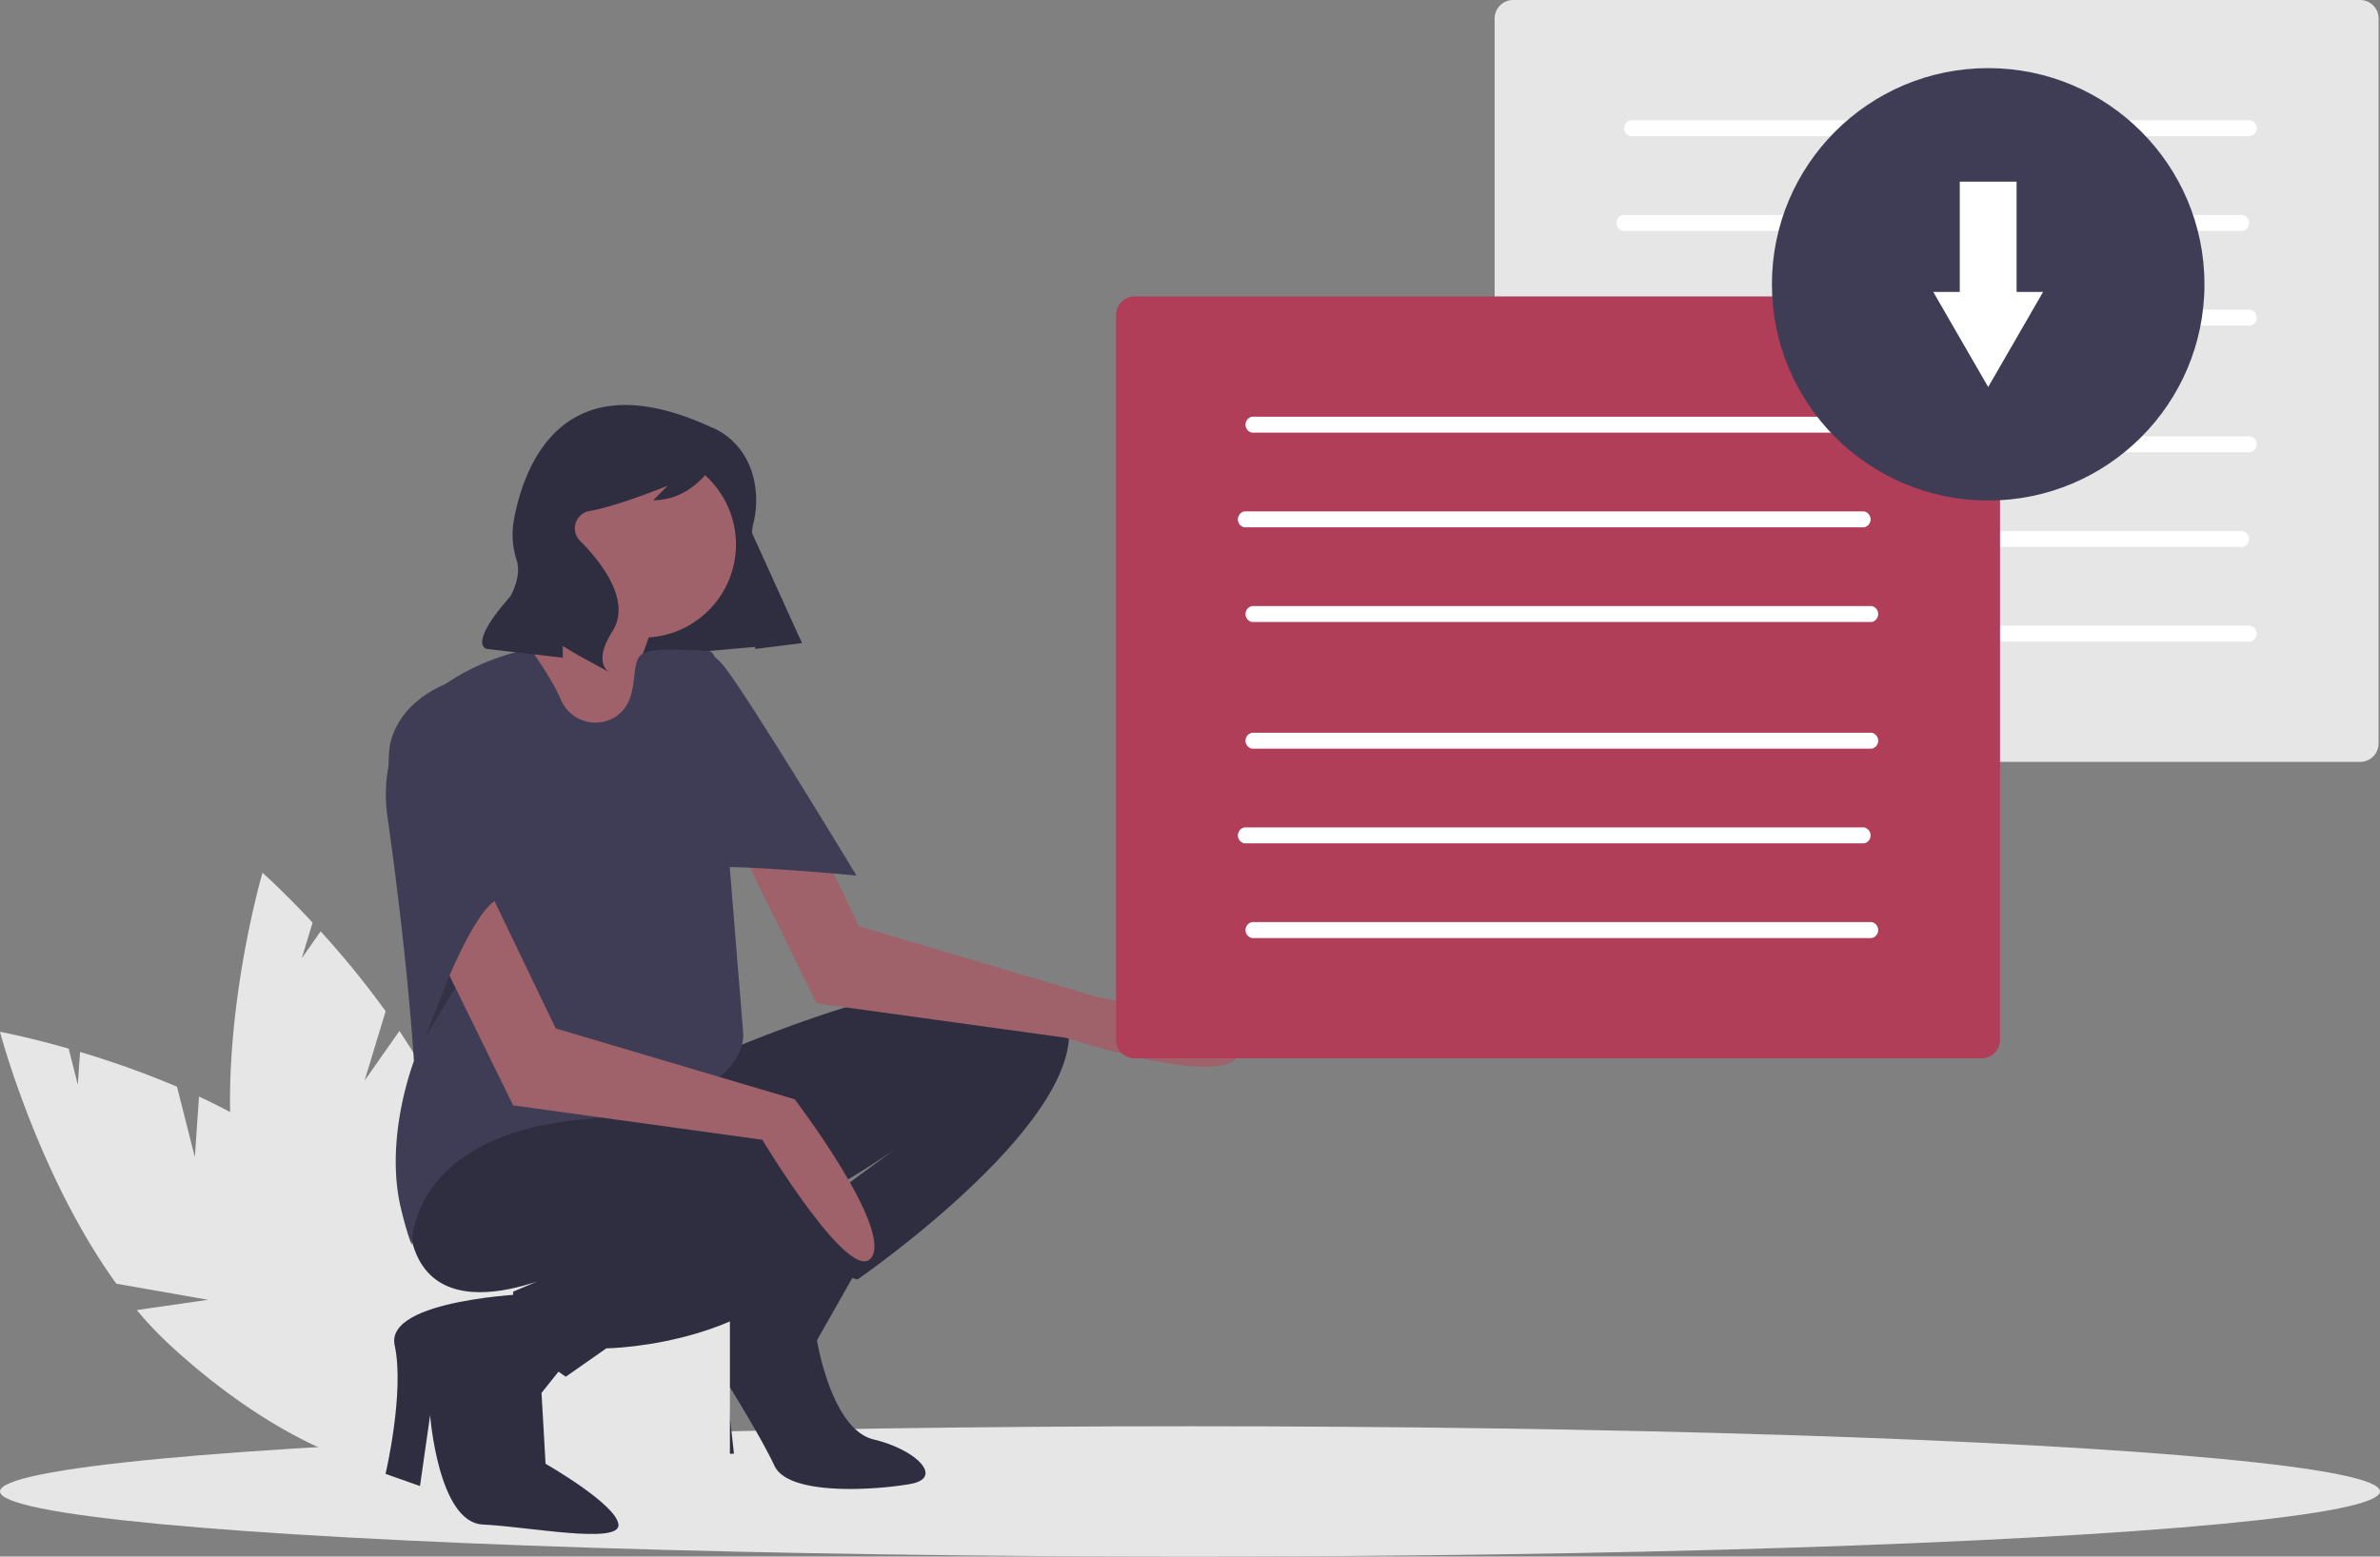 <svg id="ac21ac2c-fe4f-4034-a272-ff155c287926" data-name="Layer 1" xmlns="http://www.w3.org/2000/svg" width="796" height="520.76" viewBox="0 0 796 520.76"><rect x="0" y="0" width="796" height="520.76" fill="#808080" stroke="none"/><title>download_files</title><path d="M267.166,576.725l-5.968-23.538a305.643,305.643,0,0,0-32.427-11.634l-.754,10.939L224.962,540.441C211.297,536.539,202,534.82,202,534.82s12.558,47.753,38.897,84.261l30.691,5.391-23.843,3.438a123.656,123.656,0,0,0,10.665,11.302c38.316,35.565,80.992,51.882,95.32,36.446s-5.117-56.781-43.433-92.346c-11.878-11.026-26.8-19.873-41.736-26.837Z" transform="translate(-202 -189.62)" fill="#e6e6e6"/><path d="M323.924,551.164l7.058-23.234a305.646,305.646,0,0,0-21.746-26.721l-6.299,8.975,3.614-11.896C296.87,487.883,289.8,481.606,289.8,481.606S275.866,528.976,279.543,573.843l23.486,20.479-22.187-9.381a123.657,123.657,0,0,0,3.288,15.188c14.416,50.251,42.515,86.279,62.759,80.471s24.97-51.252,10.554-101.503c-4.469-15.578-12.669-30.865-21.856-44.547Z" transform="translate(-202 -189.62)" fill="#e6e6e6"/><ellipse cx="398" cy="498.962" rx="398" ry="21.799" fill="#e6e6e6"/><path d="M442.049,542.491s105.678-46.742,116.517-13.548-69.774,88.742-69.774,88.742l-33.871-9.484,46.065-33.871s-63,44.71-94.839,34.548-46.742-38.613-46.742-38.613Z" transform="translate(-202 -189.62)" fill="#2f2e41"/><path d="M489.468,612.942l-14.226,25.065s4.742,29.807,18.968,33.194,23.71,12.871,12.194,14.903-40.645,4.065-45.387-6.097-16.258-28.452-16.258-28.452l2.71,24.387-13.548.677-2.032-27.774a19.09,19.09,0,0,1,3.387-17.613c6.774-8.806,26.449-26.027,26.449-26.027Z" transform="translate(-202 -189.62)" fill="#2f2e41"/><path d="M338.427,592.453a2.25,2.25,0,0,0-2.302,2.188v85.775a2.25,2.25,0,0,0,2.302,2.188H443.82a2.25,2.25,0,0,0,2.302-2.188v-85.775a2.25,2.25,0,0,0-2.302-2.188Z" transform="translate(-202 -189.62)" fill="#e6e6e6"/><polygon points="268.162 215.015 201.069 221.012 180.665 165.412 239.264 151.296 268.162 215.015" fill="#2f2e41"/><path d="M391.242,562.136s106.355-3.387,89.42,37.258-75.871,41.323-75.871,41.323l-13.548,9.484s-18.29-10.839-17.613-28.452l22.355-9.484s-50.807,27.774-56.903-10.839S391.242,562.136,391.242,562.136Z" transform="translate(-202 -189.62)" fill="#2f2e41"/><path d="M379.726,622.426S330.613,624.12,334,639.701s-3.048,43.016-3.048,43.016l11.516,4.065,3.387-23.71s2.71,35.903,17.613,36.581,46.065,6.774,45.387,0-24.387-20.323-24.387-20.323l-1.355-23.71,8.129-10.161Z" transform="translate(-202 -189.62)" fill="#2f2e41"/><circle cx="214.984" cy="182.16" r="31.161" fill="#9f616a"/><path d="M391.242,377.2s-.677,27.774-17.613,31.161-13.21,19.307-13.21,19.307l28.79,36.919L425.113,425.297l3.387-14.226s-14.903,6.097-11.516-2.71a106.371,106.371,0,0,0,4.742-15.581Z" transform="translate(-202 -189.62)" fill="#9f616a"/><path d="M389.598,423.69c-1.635-3.772-4.695-9.208-10.211-17.023,0,0-54.532,9.145-47.758,56.565s8.806,81.291,8.806,81.291-.026.073-.076.217c-5.249,15.052-7.994,33.382-4.327,48.896,2.133,9.023,3.726,12.532,3.726,12.532s-1.355-36.581,56.903-42,53.855-29.468,53.855-29.468l-9.484-117.194c-.185-4.204,1.497-10.088-2.71-10.161-8.923-.154-16.799-1.254-21.339,1.016-5.083,2.542.133,16.146-10.115,21.634A12.521,12.521,0,0,1,389.598,423.69Z" transform="translate(-202 -189.62)" fill="#3f3d56"/><path d="M439.974,332.596s14.042,4.681,14.918,23.11a33.304,33.304,0,0,1-.972,9.217c-.806,3.414-1.322,10.788,5.015,20.419a190.121,190.121,0,0,1,11.278,19.437h0l-15.607,1.951-3.319-25.87a128.822,128.822,0,0,0-10.23-36.318l-.108-.241s-6.828,12.681-20.484,12.681l4.877-4.877s-16.91,6.918-26.167,8.472a5.888,5.888,0,0,0-3.269,9.887q.084.087.172.175c5.853,5.853,17.558,19.509,10.73,30.239S405.833,414.534,405.833,414.534L395.103,408.681,390.226,405.755v3.902l-25.362-2.926s-6.828-.975,7.804-17.558c0,0,3.864-6.44,2.173-11.994a28.015,28.015,0,0,1-1.065-13.102C377.054,345.791,389.915,309.435,439.974,332.596Z" transform="translate(-202 -189.62)" fill="#2f2e41"/><polygon points="150.319 326.367 142.161 347.113 152.322 330.45 150.319 326.367" opacity="0.2"/><path d="M338.403,487.619,373.629,559.426l83.323,11.516s29.807,49.452,36.581,39.29-25.742-52.839-25.742-52.839l-79.936-23.71-25.065-52.161Z" transform="translate(-202 -189.62)" fill="#9f616a"/><path d="M439.865,453.483l35.226,71.807L558.414,536.806s50.669,16.568,57.444,6.407-46.605-19.955-46.605-19.955L489.317,499.547l-25.065-52.161Z" transform="translate(-202 -189.62)" fill="#9f616a"/><path d="M353.645,417.506s-16.936,4.742-21,20.323,11.516,98.904,11.516,98.904,17.274-49.79,26.758-46.403C370.919,490.329,371.935,424.958,353.645,417.506Z" transform="translate(-202 -189.62)" fill="#3f3d56"/><path d="M426.468,409.716s9.484-7.452,17.613,2.71,44.371,70.113,44.371,70.113-53.178-5.081-53.178-1.694Z" transform="translate(-202 -189.62)" fill="#3f3d56"/><path d="M708.074,189.62a6.194,6.194,0,0,0-6.187,6.187V438.33a6.194,6.194,0,0,0,6.187,6.187h283.271a6.194,6.194,0,0,0,6.187-6.187V195.807a6.194,6.194,0,0,0-6.187-6.187Z" transform="translate(-202 -189.62)" fill="#e6e6e6"/><path d="M747.36,335.596a2.72,2.72,0,0,0,0,5.331H954.606a2.72,2.72,0,0,0,0-5.331Z" transform="translate(-202 -189.62)" fill="#fff"/><path d="M744.813,367.269a2.72,2.72,0,0,0,0,5.331H952.059a2.72,2.72,0,0,0,0-5.331Z" transform="translate(-202 -189.62)" fill="#fff"/><path d="M747.36,398.943a2.72,2.72,0,0,0,0,5.331H954.606a2.72,2.72,0,0,0,0-5.331Z" transform="translate(-202 -189.62)" fill="#fff"/><path d="M747.36,229.863a2.721,2.721,0,0,0,0,5.333H954.606a2.721,2.721,0,0,0,0-5.333Z" transform="translate(-202 -189.62)" fill="#fff"/><path d="M744.813,261.536a2.721,2.721,0,0,0,0,5.333H952.059a2.721,2.721,0,0,0,0-5.333Z" transform="translate(-202 -189.62)" fill="#fff"/><path d="M747.36,293.21a2.721,2.721,0,0,0,0,5.333H954.606a2.721,2.721,0,0,0,0-5.333Z" transform="translate(-202 -189.62)" fill="#fff"/><path d="M581.459,288.793a6.194,6.194,0,0,0-6.187,6.187V537.503a6.194,6.194,0,0,0,6.187,6.187h283.271a6.194,6.194,0,0,0,6.187-6.187V294.98a6.194,6.194,0,0,0-6.187-6.187Z" transform="translate(-202 -189.62)" fill="#b13e58"/><path d="M620.745,434.769a2.72,2.72,0,0,0,0,5.331H827.991a2.72,2.72,0,0,0,0-5.331Z" transform="translate(-202 -189.62)" fill="#fff"/><path d="M618.198,466.443a2.72,2.72,0,0,0,0,5.331H825.444a2.72,2.72,0,0,0,0-5.331Z" transform="translate(-202 -189.62)" fill="#fff"/><path d="M620.745,498.116a2.72,2.72,0,0,0,0,5.331H827.991a2.72,2.72,0,0,0,0-5.331Z" transform="translate(-202 -189.62)" fill="#fff"/><path d="M620.745,329.036a2.721,2.721,0,0,0,0,5.333H827.991a2.721,2.721,0,0,0,0-5.333Z" transform="translate(-202 -189.62)" fill="#fff"/><path d="M618.198,360.71a2.721,2.721,0,0,0,0,5.333H825.444a2.721,2.721,0,0,0,0-5.333Z" transform="translate(-202 -189.62)" fill="#fff"/><path d="M620.745,392.383a2.721,2.721,0,0,0,0,5.333H827.991a2.721,2.721,0,0,0,0-5.333Z" transform="translate(-202 -189.62)" fill="#fff"/><circle cx="664.955" cy="95.121" r="72.332" fill="#3f3d56"/><polygon points="674.455 97.658 674.455 60.764 655.455 60.764 655.455 97.658 646.584 97.658 655.769 113.568 664.955 129.478 674.141 113.568 683.326 97.658 674.455 97.658" fill="#fff"/></svg>